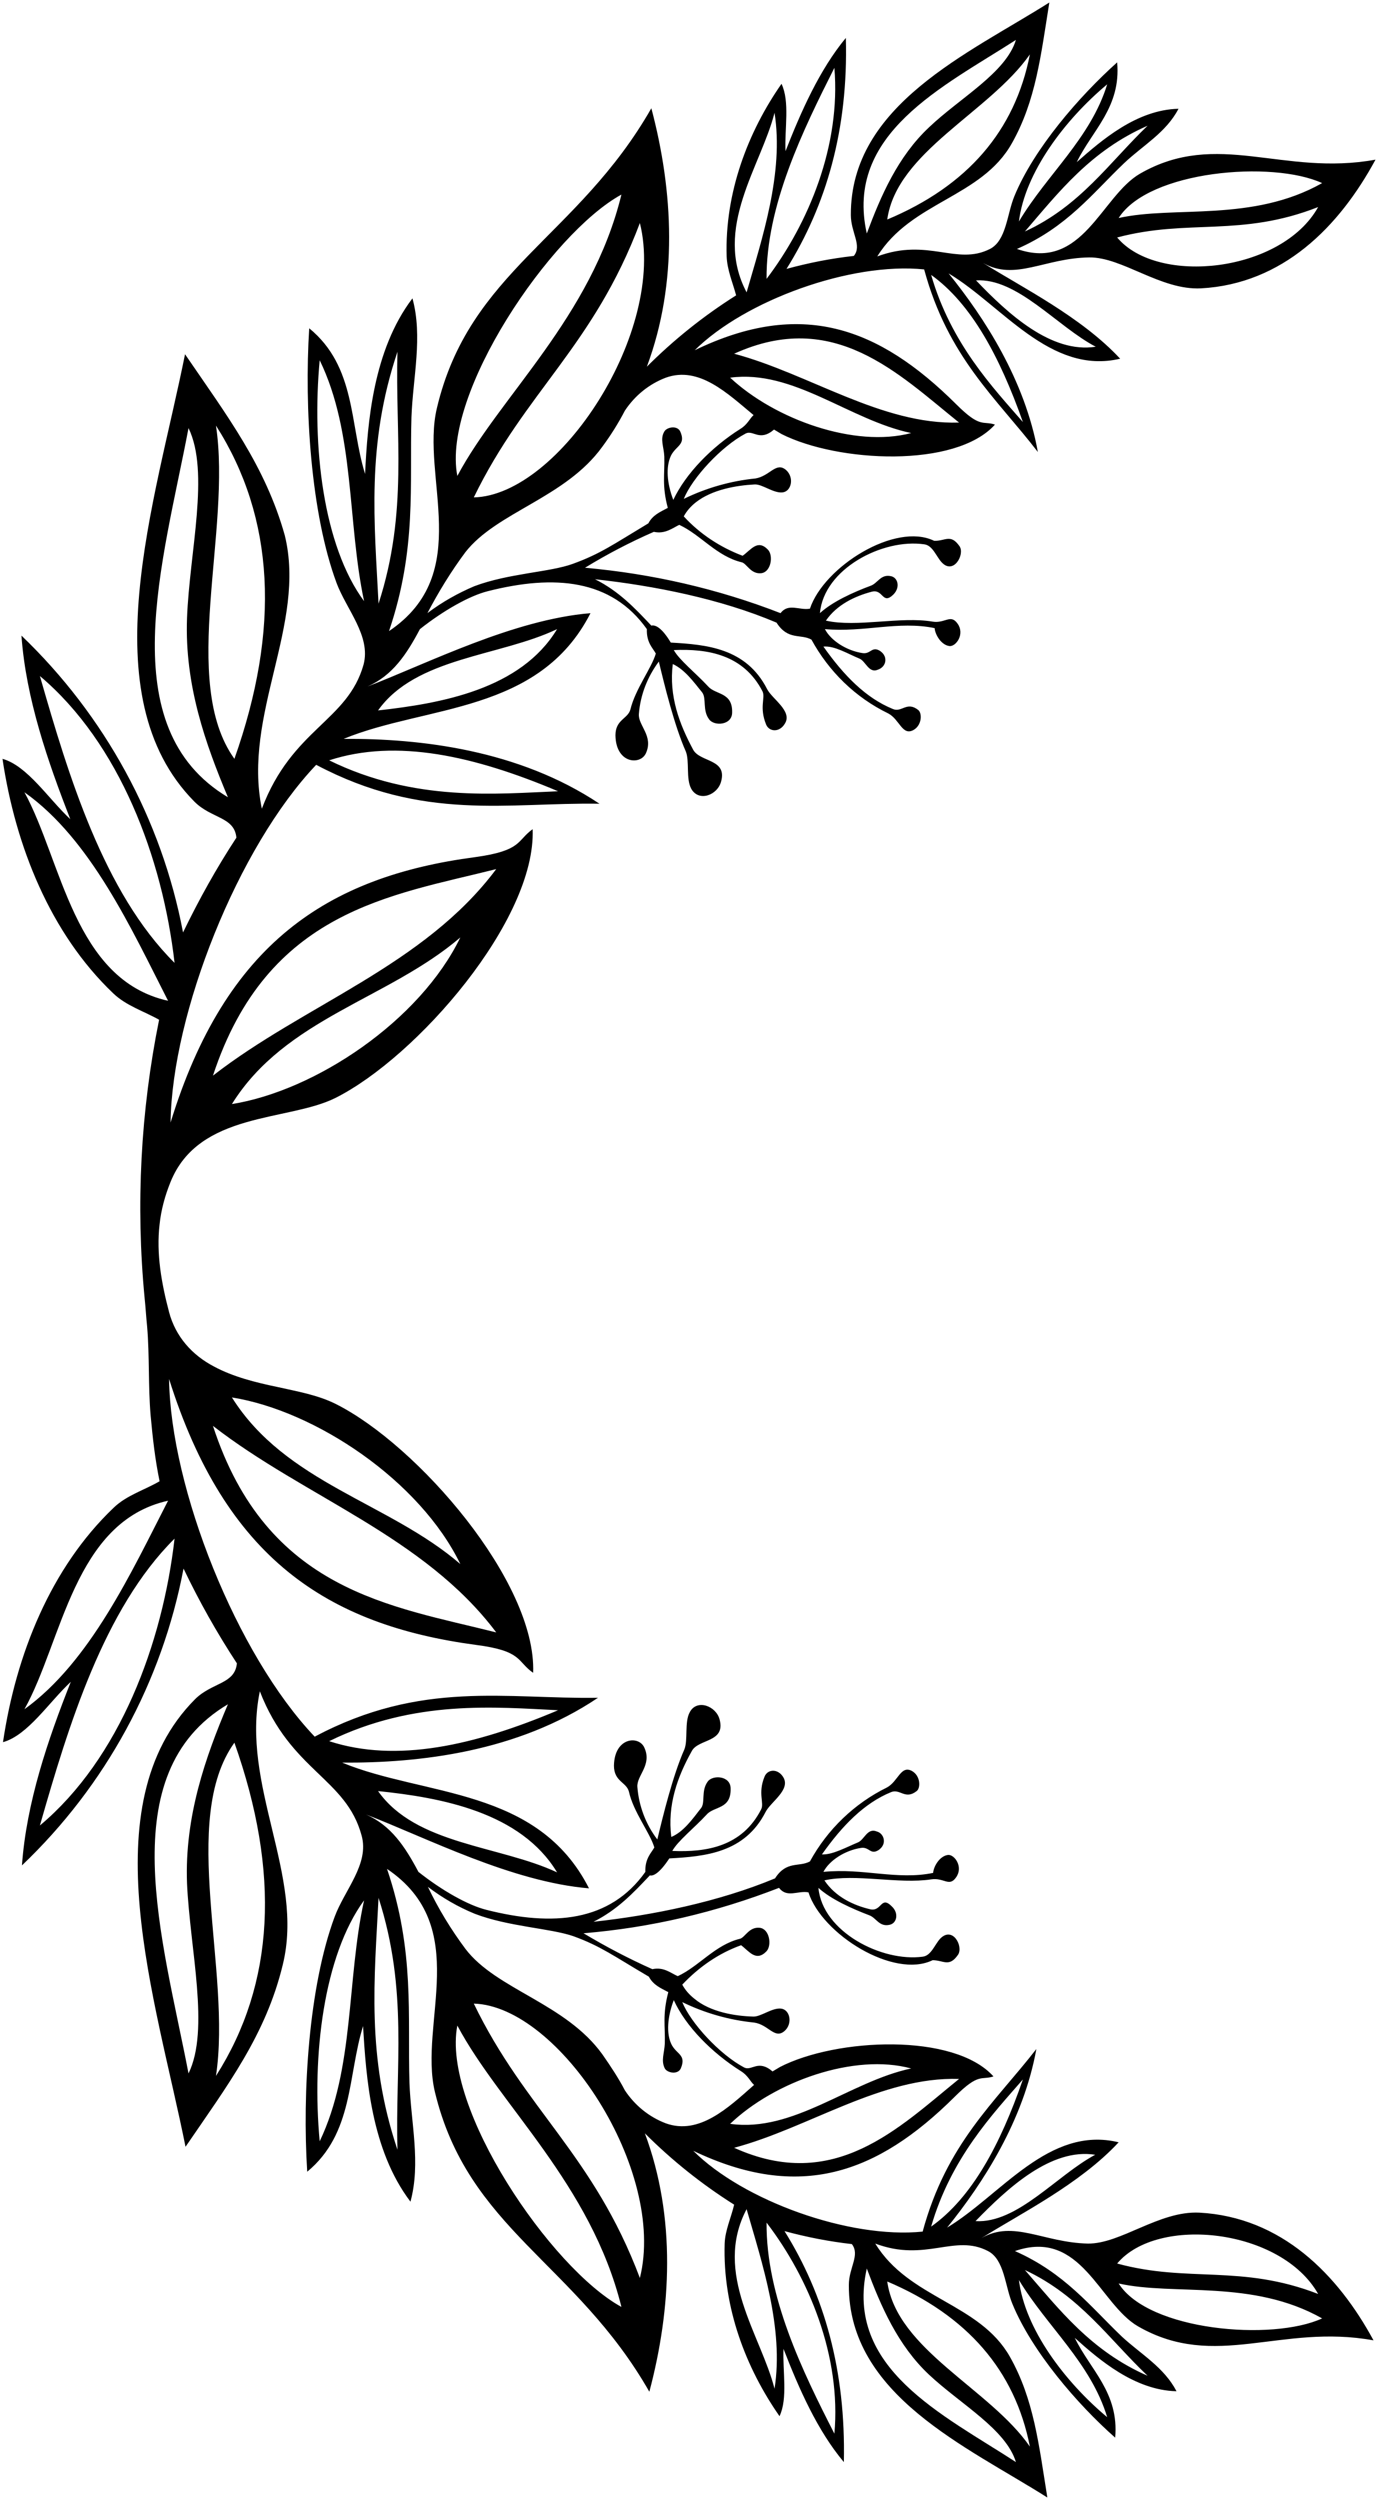<?xml version="1.0" encoding="UTF-8" standalone="no" ?>
<!DOCTYPE svg PUBLIC "-//W3C//DTD SVG 1.1//EN" "http://www.w3.org/Graphics/SVG/1.1/DTD/svg11.dtd">
<svg xmlns="http://www.w3.org/2000/svg" xmlns:xlink="http://www.w3.org/1999/xlink" version="1.1" width="276.3" height="501.1" viewBox="0.5 0.3 276.3 501.1" xml:space="preserve">
<desc>Created with Fabric.js 4.6.0</desc>
<defs>
</defs>
<g transform="matrix(1 0 0 1 138.65 250.85)" id="rhSktnCQ4KecylH-TNY9M"  >
<path style="stroke: none; stroke-width: 1; stroke-dasharray: none; stroke-linecap: butt; stroke-dashoffset: 0; stroke-linejoin: miter; stroke-miterlimit: 4; fill: rgb(0,0,0); fill-rule: evenodd; opacity: 1;" vector-effect="non-scaling-stroke"  transform=" translate(-138.65, -250.85)" d="M 241 443.8 C 232.9 443.4 225.2 450.1 218.6 450 C 209.7 449.8 203.7 445.2 197.3 448.9 C 205.1 444 217 438.1 224.8 429.7 C 210.8 426.3 201.2 440.3 190.4 446.8 C 197.6 437.9 205.7 425.4 208.3 411 C 200 421.7 190.3 429.9 185.5 447.6 C 170.8 449.1 149.5 441.4 139.5 431.4 C 160.8 441.6 176.4 436 191.9 420.6 C 196.8 415.7 197.2 417.3 199.7 416.5 C 191.8 407.7 168.2 408.8 156.9 414.6 C 156.4 414.9 155.9 415.2 155.4 415.5 C 152.5 413 151.2 415.5 149.7 414.7 C 144.8 412.1 139 405.8 137.3 401.6 C 141.8 403.8 146.7 405.2 151.7 405.7 C 154.6 406.1 155.8 409.1 157.8 407.4 C 159.5 405.9 158.9 403.1 157.1 402.9 C 155.3 402.7 153 404.6 151.5 404.5 C 147.9 404.4 142.9 403.6 139.7 400.9 C 138.7 400.1 137.9 399.2 137.3 398.1 C 140.6 394.6 144.6 391.8 149.1 390.2 C 150.7 391.4 152.1 393.6 154.2 391.4 C 155.3 390.2 154.8 386.9 152.8 386.7 C 150.7 386.5 149.9 388.6 148.9 388.9 C 143.9 390.1 140.7 394.4 136.4 396.4 C 135 395.8 133.6 394.5 131.3 395 C 126.6 392.9 122 390.5 117.5 387.8 C 130.9 386.7 144.1 383.6 156.7 378.7 C 158.3 380.8 160.5 379.2 162.6 379.6 C 165.3 388 179.7 397 187.5 393.2 C 189.7 393.2 190.8 394.7 192.6 392.1 C 193.7 390.4 191.5 386.3 189 388.9 C 187.9 390.1 187.2 392.3 185.5 392.5 C 177.3 393.6 165.4 387.5 164.6 378.7 C 167.1 381 171.4 382.9 174.8 384.2 C 176.2 384.7 176.8 386.6 178.9 386.1 C 180.3 385.8 180.8 383.8 179.3 382.4 C 177.1 380.2 177.3 383.5 175 383 C 171.6 382.2 168 380.5 165.8 377.2 C 172 375.8 180.7 378 187.2 377 C 189.8 376.6 190.8 378.6 192.2 376.6 C 193.7 374.5 191.9 372 190.6 372.1 C 188.9 372.3 187.7 374.4 187.6 375.7 C 180.4 377.2 173.6 374.7 165.6 375.5 C 166.8 373.2 169.9 371.2 173.1 370.7 C 174.8 370.4 175 372.2 176.7 371.1 C 177.1 370.8 177.4 370.5 177.6 370 C 178 368.9 177.4 367.7 176.3 367.4 C 174.4 366.6 173.8 369.1 172.5 369.6 C 170.1 370.6 167.4 372.1 165.3 372 C 169.4 366.2 173.8 361.7 179.2 359.5 C 181 358.8 182 361.1 184.3 359.3 C 185.1 358.7 185.1 356.3 183.4 355.3 C 181.1 354 180.6 357.4 178.3 358.6 C 171.8 361.8 166.4 367 162.9 373.4 C 160.7 374.6 158.2 373.2 155.9 376.8 C 144.6 381.5 131.4 384.2 119.5 385.5 C 124.3 383.1 127.5 379.7 130.8 376.2 C 131.5 376.4 132.8 375.7 134.7 372.8 C 141.9 372.4 149.8 371.7 154 363.5 C 155 361.5 159 359.1 157.6 356.6 C 156.5 354.7 154.4 354.9 153.8 356.4 C 152.4 359.8 153.8 361.7 153.1 363 C 149.3 370.4 142.2 371.6 135.3 371.3 C 136.4 369.3 139.7 366.7 142.2 364 C 143.7 362.3 147.1 363 147 358.8 C 147 356.2 143.4 356 142.4 357.4 C 141 359.3 142 361.7 141 362.8 C 139.3 365 137.5 367.5 135.1 368.5 C 134.3 362.1 136.3 356.5 139.2 351.3 C 140.5 348.8 146 349.6 144.8 345 C 144.1 342.2 140.2 340.8 138.8 343.5 C 137.7 345.5 138.5 349.1 137.7 351 C 135.4 356.2 133.4 364.4 132.3 369 C 130 366 128.6 362.3 128.3 358.5 C 128.1 356.2 131.3 354.1 129.7 350.6 C 128.6 348.1 123.7 348.5 123.6 354.2 C 123.6 357.4 126.1 357.5 126.6 359.4 C 127.5 363.5 130.8 367.6 131.7 370.6 C 131.1 371.7 129.8 372.8 129.9 375.5 C 122.8 385.5 111.4 386.5 98 383.1 C 94.4 382.2 89.2 379.3 84.4 375.5 C 81.7 370.4 78.9 366.2 73.9 364 C 86.1 368.7 103.1 377.5 118.6 378.8 C 108.3 358.5 85.6 360.4 69.1 353.6 C 84.5 353.7 104.2 351.5 120.4 340.6 C 102.1 340.9 85 337 63.6 348.4 C 47.9 331.9 34.7 298.6 34.4 276.7 C 45.7 312.6 66.1 326 95.9 330 C 105.3 331.2 104.1 333.3 107.4 335.6 C 108.1 317.4 84.2 289.9 67.8 281.7 C 64.2 279.9 60.1 279.2 56.1 278.3 C 51.8 277.4 47.3 276.3 43.4 274.2 C 39 271.9 35.7 268.2 34.4 263.3 C 32.9 257.6 31.8 251.6 32.5 245.7 C 32.8 242.8 33.6 239.9 34.7 237.2 C 40.4 223.1 58.2 225.1 67.7 220.4 C 84.1 212.2 108 184.7 107.3 166.5 C 104.1 168.8 105.2 170.8 95.8 172.1 C 66.1 176 45.7 189.5 34.7 225.3 C 35 203.4 48.2 170.1 63.9 153.6 C 85.4 165 102.4 161.1 120.7 161.4 C 104.5 150.6 84.8 148.3 69.4 148.4 C 85.9 141.6 108.6 143.4 118.9 123.2 C 103.4 124.5 86.4 133.2 74.2 137.9 C 79.2 135.7 82 131.5 84.7 126.4 C 89.5 122.6 94.7 119.7 98.3 118.8 C 111.7 115.4 123.1 116.4 130.2 126.4 C 130.1 129.1 131.4 130.2 132 131.3 C 131.1 134.3 127.9 138.4 126.9 142.5 C 126.4 144.4 123.9 144.5 123.9 147.7 C 124 153.4 128.9 153.7 130 151.3 C 131.6 147.8 128.4 145.7 128.6 143.4 C 128.9 139.6 130.3 136 132.6 132.9 C 133.7 137.5 135.7 145.7 138 150.9 C 138.8 152.8 138 156.4 139.1 158.4 C 140.6 161.1 144.4 159.7 145.1 156.9 C 146.3 152.4 140.9 153.1 139.5 150.6 C 136.7 145.4 134.6 139.8 135.4 133.4 C 137.8 134.5 139.6 137 141.3 139.1 C 142.2 140.3 141.3 142.7 142.7 144.5 C 143.7 145.9 147.3 145.7 147.3 143.1 C 147.4 139 144 139.6 142.5 137.9 C 140 135.2 136.7 132.6 135.6 130.6 C 142.4 130.3 149.6 131.5 153.4 138.9 C 154 140.2 152.7 142 154.1 145.5 C 154.7 147 156.8 147.2 157.9 145.3 C 159.4 142.8 155.3 140.4 154.3 138.4 C 150.1 130.2 142.2 129.5 135 129.1 C 133.2 126.1 131.9 125.5 131.1 125.7 C 127.8 122.2 124.6 118.8 119.8 116.4 C 131.6 117.7 144.9 120.3 156.2 125.1 C 158.5 128.7 161 127.3 163.2 128.5 C 166.7 134.9 172 140.1 178.6 143.3 C 180.9 144.5 181.4 147.9 183.7 146.6 C 185.4 145.6 185.4 143.2 184.6 142.6 C 182.3 140.8 181.3 143.2 179.5 142.4 C 174.1 140.2 169.7 135.7 165.6 129.9 C 167.8 129.7 170.4 131.3 172.8 132.3 C 174.1 132.8 174.7 135.4 176.6 134.5 C 177.7 134.1 178.3 133 177.9 131.9 C 177.7 131.4 177.4 131.1 177 130.8 C 175.3 129.7 175.1 131.5 173.4 131.2 C 170.2 130.7 167.1 128.7 165.9 126.4 C 173.8 127.1 180.6 124.7 187.9 126.2 C 188 127.5 189.2 129.6 190.9 129.8 C 192.2 129.9 194 127.4 192.5 125.3 C 191.1 123.3 190 125.3 187.5 124.9 C 181.1 123.8 172.3 126.1 166.1 124.7 C 168.3 121.5 171.9 119.8 175.3 118.9 C 177.6 118.3 177.4 121.6 179.6 119.5 C 181.1 118 180.5 116.1 179.2 115.8 C 177.1 115.3 176.5 117.2 175.1 117.7 C 171.6 119 167.4 120.9 164.9 123.2 C 165.7 114.3 177.5 108.2 185.8 109.4 C 187.5 109.6 188.2 111.8 189.3 113 C 191.7 115.6 194 111.4 192.9 109.8 C 191.1 107.2 190 108.8 187.8 108.7 C 180 104.9 165.7 113.9 162.9 122.3 C 160.8 122.7 158.6 121.1 157 123.2 C 144.4 118.3 131.2 115.3 117.8 114.1 C 122.2 111.4 126.8 109 131.6 106.9 C 133.9 107.4 135.4 106.1 136.7 105.5 C 141 107.5 144.2 111.8 149.2 113 C 150.2 113.2 151 115.4 153.1 115.2 C 155.1 115 155.6 111.7 154.5 110.5 C 152.4 108.3 151.1 110.5 149.4 111.7 C 144.9 110 140.8 107.3 137.6 103.8 C 138.2 102.7 139 101.8 140 101 C 143.3 98.4 148.2 97.6 151.8 97.4 C 153.3 97.3 155.6 99.2 157.4 99 C 159.2 98.8 159.8 96 158.1 94.5 C 156.1 92.8 154.9 95.7 152 96.2 C 147 96.7 142.1 98.1 137.6 100.3 C 139.3 96.1 145.1 89.8 150 87.2 C 151.5 86.4 152.8 88.9 155.7 86.4 C 156.2 86.7 156.7 87 157.2 87.3 C 168.5 93 192.1 94.2 200 85.4 C 197.5 84.6 197.1 86.2 192.2 81.3 C 176.6 65.8 161.1 60.2 139.8 70.5 C 149.9 60.5 171.1 52.8 185.8 54.3 C 190.6 72 200.3 80.1 208.6 90.9 C 206 76.5 197.9 64 190.7 55.1 C 201.4 61.5 211.1 75.5 225.1 72.2 C 217.3 63.8 205.4 57.9 197.6 53 C 204 56.7 210 52 218.9 51.9 C 225.5 51.8 233.2 58.5 241.3 58.1 C 257.7 57.2 269 45.8 276.3 32.3 C 257.7 35.7 244.6 26.2 229.1 35.1 C 221.3 39.6 217.6 54.8 204.4 50.2 C 214.5 45.8 219.6 39 225.9 33 C 229.7 29.4 234.3 26.9 236.8 22.1 C 228.4 22.3 221.4 28.4 216.4 32.8 C 219.5 26.4 225.3 21.8 224.5 12.8 C 216.9 19.6 207.8 30.1 203.9 39.6 C 202.4 43.2 202.3 48.5 199 50.2 C 192.3 53.6 186.6 47.9 176.4 51.7 C 183.2 40.7 197.3 39.9 203.4 29 C 208.2 20.5 209.2 11.4 210.9 0.8 C 194.8 11 171 21.3 171.1 43.4 C 171.1 46.9 173.4 49.5 171.7 51.6 C 167.1 52.1 162.6 53 158.2 54.2 C 166.2 41.4 170.6 26.2 170.1 7.9 C 164.8 14.3 161.1 22.7 158 30.6 C 157.8 26.1 158.9 20.7 157.2 17.1 C 150.5 26.7 145.8 38.9 146.2 51.7 C 146.3 54.4 147.4 56.9 148.1 59.5 C 141.6 63.6 135.6 68.4 130.2 73.8 C 136.5 56.9 135.5 38.6 131.1 22 C 116.3 47.9 94.6 54.6 88.1 82.1 C 84.8 96 95.7 115.2 78.5 126.8 C 84.1 110.3 82.6 97.5 83 83.9 C 83.3 75.9 85.3 67.8 83.2 60.1 C 75.3 70.5 74.2 85 73.7 95.3 C 70.6 85.3 71.9 73.8 62.5 66.1 C 61.5 81.9 62.8 103.2 68 117.2 C 70 122.5 74.9 127.8 73.4 133.5 C 70.2 144.9 59.1 146.3 53 162.4 C 49.1 143.5 62 125.5 57.6 107.6 C 53.7 93.7 46 83.6 37.6 71.3 C 31.7 100.8 18.4 139.7 39.5 161 C 42.9 164.4 47.5 164 47.9 168.2 C 43.9 174.3 40.4 180.6 37.2 187.2 C 32.9 164.5 21.5 143.7 4.8 127.7 C 5.7 140.3 10.1 153 14.6 164.5 C 10.2 160.4 6 153.8 1 152.4 C 3.6 169.9 10.6 187.4 23.2 199.4 C 25.8 201.9 29.4 203 32.4 204.7 C 28.7 223 27.7 241.8 29.5 260.5 C 29.7 262.4 29.8 264.3 30 266.2 C 30.5 272.1 30.2 278.1 30.7 284 C 31.1 288.4 31.6 292.9 32.5 297.2 C 29.4 299 25.9 300 23.3 302.5 C 10.7 314.5 3.7 331.9 1.1 349.5 C 6.1 348.1 10.3 341.5 14.7 337.4 C 10.1 349 5.8 361.6 4.9 374.2 C 21.7 358.2 33 337.4 37.3 314.7 C 40.4 321.2 44 327.6 48 333.7 C 47.6 337.9 43 337.5 39.6 340.9 C 18.5 362.1 31.8 401.1 37.7 430.6 C 46.1 418.3 53.8 408.2 57.2 394.1 C 61.6 376.2 48.7 358.2 52.6 339.3 C 58.8 355.3 69.9 356.7 73 368.2 C 74.6 373.9 69.6 379.1 67.6 384.5 C 62.4 398.5 61.1 419.8 62.1 435.6 C 71.4 427.9 70.2 416.4 73.3 406.4 C 73.9 416.7 74.9 431.2 82.8 441.6 C 84.9 433.9 82.9 425.8 82.6 417.8 C 82.2 404.3 83.7 391.4 78.1 374.9 C 95.3 386.5 84.4 405.8 87.7 419.6 C 94.3 447.1 115.9 453.8 130.7 479.7 C 135.1 463.1 136.1 444.8 129.8 427.9 C 135.2 433.3 141.2 438.1 147.7 442.2 C 147.1 444.8 145.9 447.3 145.8 450 C 145.4 462.9 150.1 475 156.8 484.6 C 158.5 481 157.4 475.6 157.6 471.1 C 160.7 479.1 164.4 487.5 169.7 493.8 C 170.1 475.5 165.8 460.3 157.8 447.5 C 162.2 448.7 166.8 449.6 171.3 450.1 C 173 452.3 170.7 454.8 170.7 458.3 C 170.6 480.4 194.4 490.7 210.5 500.9 C 208.8 490.3 207.8 481.2 203 472.7 C 196.9 461.9 182.8 461.1 176 450 C 186.1 453.8 191.9 448 198.6 451.5 C 201.9 453.2 202 458.5 203.5 462.1 C 207.4 471.6 216.5 482.2 224.1 488.9 C 224.9 479.9 219.1 475.3 216 468.9 C 220.9 473.3 228 479.4 236.4 479.6 C 233.9 474.8 229.3 472.2 225.5 468.7 C 219.2 462.7 214 455.9 204 451.5 C 217.3 446.9 220.9 462.1 228.7 466.6 C 244.2 475.5 257.3 466 275.9 469.4 C 268.7 456.1 257.4 444.7 241 443.8 z M 112.2 375.6 C 100.7 370.2 83.9 370.1 76.3 359.3 C 88.9 360.6 104.9 363.5 112.2 375.6 z M 92.8 313.8 C 78.4 301.4 57.8 297.6 47 280.4 C 63.8 283.1 84.7 297.1 92.8 313.8 z M 100 327.5 C 79 322.2 54 319.3 43.2 286.1 C 61.6 300.4 85.5 308.2 100 327.5 z M 47 221.6 C 57.7 204.4 78.3 200.6 92.8 188.2 C 84.7 204.9 63.8 218.9 47 221.6 z M 100 174.5 C 85.5 193.9 61.6 201.6 43.2 215.9 C 54.1 182.7 79 179.8 100 174.5 z M 112.2 126.4 C 104.9 138.5 88.9 141.3 76.3 142.7 C 83.9 132 100.7 131.9 112.2 126.4 z M 265.6 37 C 251.6 44.9 236 41.5 224.8 44 C 230.8 34.5 255.6 32.4 265.6 37 z M 264.8 41.8 L 264.8 41.8 C 257.5 54.9 232.6 57.6 224.5 47.9 C 238.8 44.1 249.3 47.9 264.8 41.8 z M 230.6 25.5 L 230.6 25.5 C 222.9 32.9 217.1 41.6 206 46.7 C 212.8 38.8 219.2 30.5 230.6 25.5 z M 222.5 17.2 L 222.5 17.2 C 219.2 28 210.4 35.3 204.8 44.7 C 206 34.9 214 24.3 222.5 17.2 z M 220.2 69.8 C 211.3 71.2 202.6 63.2 196.2 56.5 C 204.5 56 212.4 65.7 220.2 69.8 z M 205.6 84.9 C 199.6 78 191.2 69.2 187.2 55.4 C 195.3 61.2 201 71.9 205.6 84.9 z M 178.4 44.3 C 180.3 30.7 198.9 22.8 207 11.2 C 204 26.6 194.4 37.6 178.4 44.3 z M 204.2 8.3 C 202.2 14.9 193 19.9 186.8 25.8 C 180.5 31.7 177.1 39.6 174.3 47.1 C 169.8 27.1 189.6 17.7 204.2 8.3 z M 167.8 13.9 L 167.8 13.9 C 169.1 29.4 162.7 45 154.2 56.2 C 154.1 41.5 161.5 26.4 167.8 13.9 z M 155.8 22.9 L 155.8 22.9 C 157.7 35 153.3 48.1 150.2 58.9 C 143.4 46 153.1 33.6 155.8 22.9 z M 192.8 85 L 192.8 85 C 177.3 85.5 162.7 75.2 147.7 71.2 C 167.7 62.1 180.6 75.2 192.8 85 z M 183.2 87.1 C 171.9 90.1 155.9 84.4 146.9 76 L 146.9 76 C 159.6 74.3 170.8 84.5 183.2 87.1 z M 95.5 100 C 105.8 78.8 119.5 69.7 128.8 45 C 134.2 66.7 112.6 99.6 95.5 100 z M 125.1 39.3 C 119.1 63.9 100.7 79.7 92.2 95.7 C 89 79.2 111 47 125.1 39.3 z M 93.8 111 L 93.8 111 C 100.1 102.9 113.9 100.1 121.3 89.8 C 123 87.5 124.5 85.1 125.8 82.6 C 127.8 79.6 130.6 77.3 134 76 C 140.7 73.6 146.4 79.2 151.6 83.5 C 150.8 84.2 150.4 85.4 148.9 86.3 C 143.2 89.9 138 95.2 135.5 100.5 C 134.2 97.1 134 93.9 135 91.7 C 136 89.6 138.1 89.5 136.9 86.8 C 136.3 85.5 134.2 85.9 133.7 86.8 C 132.8 88.3 133.6 89.8 133.7 91.8 C 133.8 95.4 133.2 97.6 134.4 102.1 C 132.9 102.9 131.4 103.5 130.5 105.2 C 123.5 109.4 120.9 111.3 115.4 113.3 C 110.8 115 102.5 115.2 95.6 117.8 C 92.3 119.2 89.1 121 86.2 123.2 C 88.4 119 90.9 114.9 93.8 111 z M 80.2 70.8 C 79.7 87.4 82.4 102.8 76.4 121.3 C 75.6 105.2 73.9 89.5 80.2 70.8 z M 64.6 72.5 C 71.7 87.1 70.1 104.8 73.5 120.8 C 65.3 109.7 63 89.7 64.6 72.5 z M 112.4 158.9 L 112.4 158.9 C 100.1 159.4 83.6 161.1 66.5 152.7 C 80 148.3 95.6 151.8 112.4 158.9 z M 38.3 86.1 L 38.3 86.1 C 42.6 95 38.5 110.9 38 124.2 C 37.5 137.6 41.7 149.4 46.2 160.1 C 22.8 146.1 33.2 113 38.3 86.1 z M 47.5 152.4 L 47.5 152.4 C 36.4 136.9 47 106.6 43.8 85.6 C 55.6 104.1 56.7 126.4 47.5 152.4 z M 8.5 135.8 C 24.5 149.3 33.1 172.3 35.5 193.3 C 21.3 179.2 14.2 155.7 8.5 135.8 z M 5.4 159.1 C 18.7 168.5 26.9 186.6 34.2 200.9 C 15.3 196.7 12.9 172.8 5.4 159.1 z M 5.4 342.9 C 13 329.3 15.3 305.3 34.2 301.1 C 26.9 315.3 18.6 333.4 5.4 342.9 z M 8.5 366.2 C 14.2 346.3 21.3 322.8 35.5 308.7 C 33.1 329.7 24.5 352.8 8.5 366.2 z M 38.3 415.9 C 33.1 388.9 22.8 355.8 46.2 341.9 C 41.7 352.5 37.5 364.4 38 377.8 C 38.6 391.1 42.6 407.1 38.3 415.9 z M 43.8 416.4 C 47 395.4 36.4 365.1 47.5 349.6 L 47.5 349.6 C 56.7 375.6 55.6 397.9 43.8 416.4 z M 66.5 349.3 C 83.6 340.9 100 342.5 112.4 343.1 L 112.4 343.1 C 95.6 350.2 80 353.7 66.5 349.3 z M 64.6 429.5 C 63 412.3 65.4 392.3 73.5 381.2 C 70 397.1 71.6 414.9 64.6 429.5 z M 80.2 431.2 C 73.9 412.5 75.6 396.8 76.4 380.7 C 82.4 399.3 79.7 414.7 80.2 431.2 z M 192.8 417 L 192.8 417 C 180.7 426.8 167.8 439.9 147.7 430.8 C 162.7 426.8 177.2 416.5 192.8 417 z M 183.2 414.9 C 170.9 417.5 159.6 427.8 146.9 426 L 146.9 426 C 155.8 417.5 171.8 411.8 183.2 414.9 z M 92.2 406.3 C 100.7 422.3 119 438.1 125.1 462.7 C 111 455 89 422.8 92.2 406.3 z M 128.8 456.9 C 119.5 432.2 105.8 423.2 95.5 401.9 C 112.6 402.4 134.2 435.3 128.8 456.9 z M 134 425.9 C 130.6 424.6 127.8 422.3 125.8 419.3 C 124.5 416.8 122.9 414.4 121.3 412.1 C 113.9 401.8 100 399.1 93.8 390.9 L 93.8 390.9 C 90.9 387 88.4 382.9 86.3 378.5 C 89.2 380.7 92.3 382.5 95.7 383.9 C 102.5 386.5 110.9 386.8 115.5 388.4 C 121 390.4 123.6 392.4 130.6 396.5 C 131.5 398.2 133 398.8 134.5 399.6 C 133.3 404.2 133.9 406.4 133.8 409.9 C 133.7 411.9 133 413.3 133.8 414.9 C 134.3 415.8 136.4 416.2 137 414.9 C 138.2 412.1 136.1 412.1 135.1 410 C 134.1 407.9 134.3 404.6 135.6 401.2 C 138 406.5 143.3 411.8 149 415.4 C 150.5 416.3 150.9 417.5 151.7 418.2 C 146.5 422.8 140.7 428.3 134 425.9 z M 155.8 479.1 C 153.1 468.4 143.4 456 150.2 443.1 C 153.3 453.9 157.7 467 155.8 479.1 z M 167.8 488.1 C 161.4 475.6 154.1 460.6 154.2 445.8 C 162.7 456.9 169.2 472.6 167.8 488.1 z M 207 490.7 C 199 479.1 180.3 471.3 178.4 457.6 C 194.4 464.4 204 475.4 207 490.7 z M 186.8 476.3 C 193.1 482.2 202.2 487.2 204.2 493.8 C 189.6 484.3 169.8 475 174.3 455 C 177.1 462.5 180.5 470.4 186.8 476.3 z M 205.6 417.1 C 201.1 430.1 195.4 440.8 187.2 446.6 C 191.2 432.8 199.6 424 205.6 417.1 z M 196.1 445.5 C 202.6 438.8 211.3 430.8 220.1 432.2 L 220.1 432.2 C 212.4 436.3 204.5 446 196.1 445.5 z M 230.6 476.5 L 230.6 476.5 C 219.2 471.5 212.9 463.2 206 455.3 C 217.1 460.5 222.8 469.1 230.6 476.5 z M 222.5 484.8 L 222.5 484.8 C 214 477.7 206 467.1 204.8 457.3 C 210.4 466.6 219.2 473.9 222.5 484.8 z M 264.8 460.1 L 264.8 460.1 C 249.3 454.1 238.8 457.9 224.5 454 C 232.6 444.3 257.4 447 264.8 460.1 z M 224.8 458 C 236 460.5 251.6 457.1 265.6 465 C 255.6 469.6 230.8 467.5 224.8 458 z" stroke-linecap="round" />
</g>
</svg>